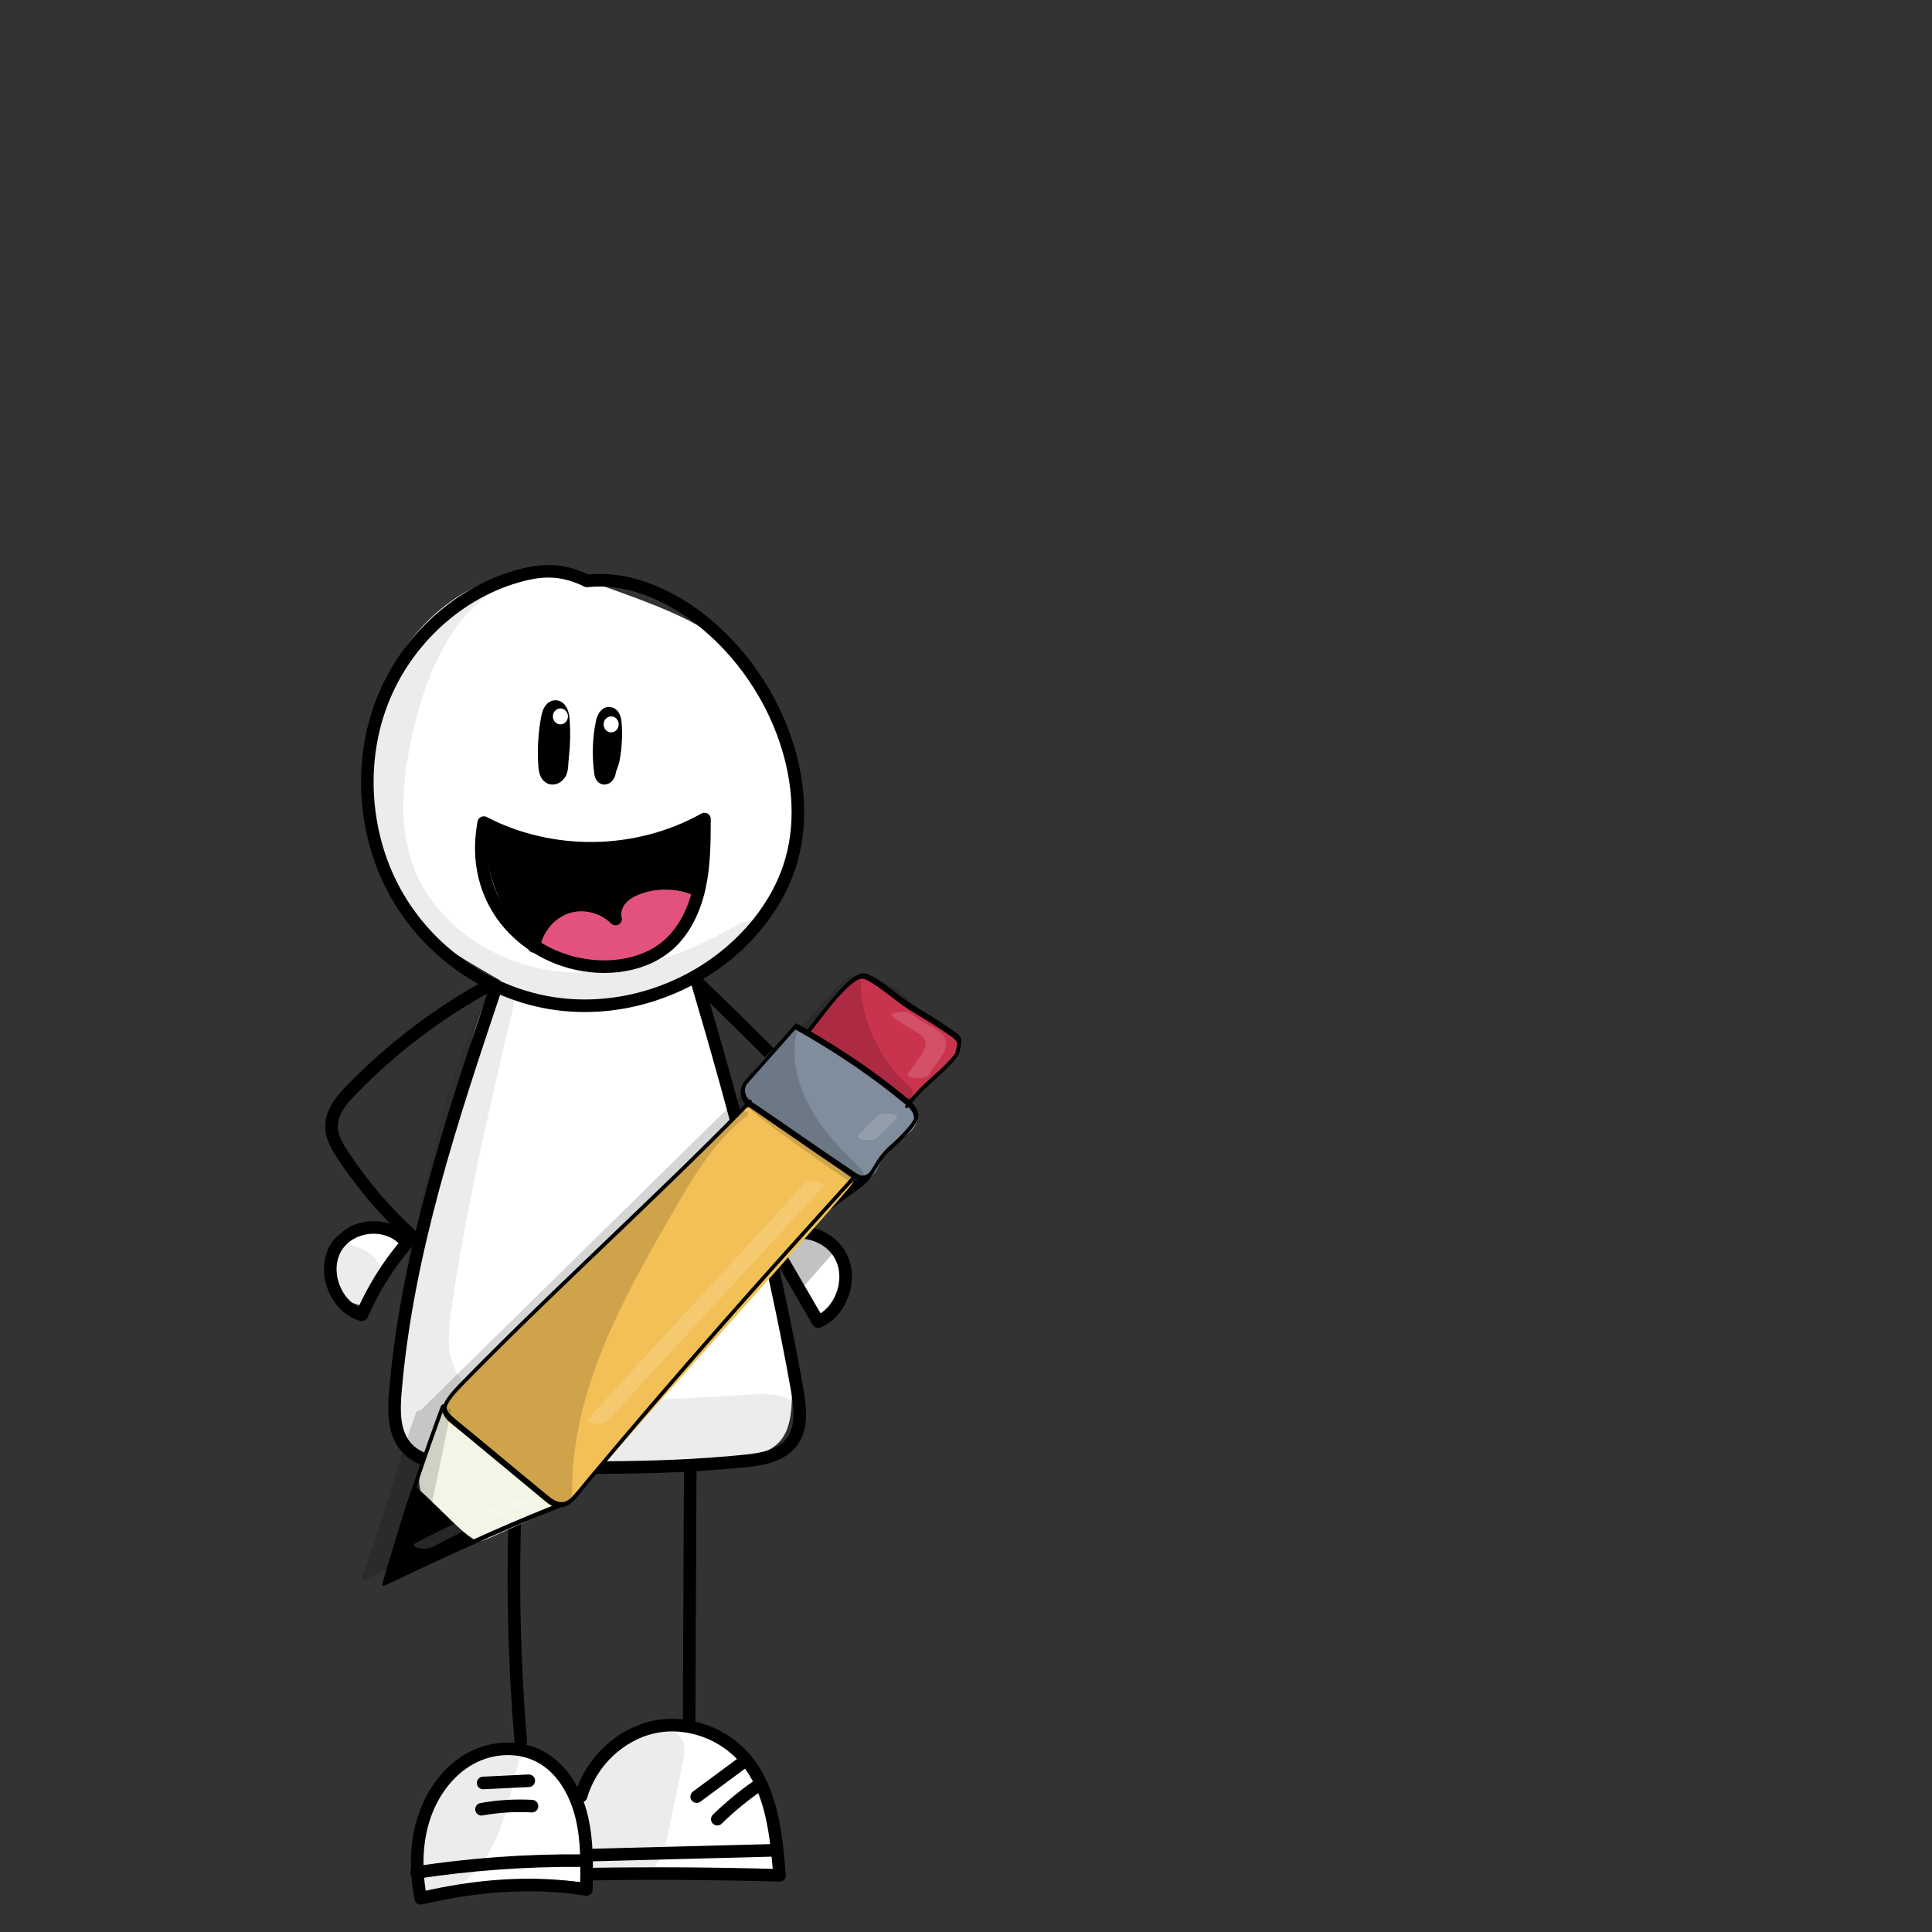 <?xml version="1.0" encoding="utf-8"?>
<!-- Generator: Adobe Adobe Illustrator 24.2.0, SVG Export Plug-In . SVG Version: 6.00 Build 0)  -->
<svg version="1.1" xmlns="http://www.w3.org/2000/svg" xmlns:xlink="http://www.w3.org/1999/xlink" x="0px" y="0px"
	 viewBox="0 0 1080 1080" style="enable-background:new 0 0 1080 1080;" xml:space="preserve">
<rect x="0" y="0" width="1080" height="1080" fill="#333333" stroke="none"/>
<style type="text/css">
	.st0{fill:#EDA9BD;}
	.st1{fill:#FFFFFF;}
	.st2{opacity:0.239;}
	.st3{fill:none;stroke:#000000;stroke-width:7.028;stroke-linecap:round;stroke-linejoin:round;stroke-miterlimit:10;}
	.st4{stroke:#000000;stroke-width:7.028;stroke-linecap:round;stroke-linejoin:round;stroke-miterlimit:10;}
	.st5{fill:#E3527D;}
	.st6{opacity:0.078;}
	.st7{opacity:0.161;}
	.st8{fill:#F4F5E7;}
	.st9{fill:#F3C057;}
	.st10{fill:#7F8D9C;}
	.st11{fill:#CA334D;}
	.st12{fill:#CA344E;}
	.st13{opacity:0.149;}
</style>
<g id="Ebene_6">
	<ellipse class="st0" cx="399.85" cy="457.4" rx="20.46" ry="21.22"/>
	<ellipse class="st0" cx="399.85" cy="457.4" rx="20.46" ry="21.22"/>
	<ellipse class="st0" cx="262.83" cy="457.88" rx="20.46" ry="21.22"/>
</g>
<g id="Ebene_15">
	<path class="st1" d="M327.02,323.87c-10.22-3.8-21.26-5.02-32.08-4.05c-32.22,2.87-61.29,25.56-76.06,55.41
		c-14.77,29.85-16.02,65.8-6.85,97.98c4.92,17.25,12.92,33.92,25.43,46.39c8.96,8.93,19.88,15.4,30.67,21.78
		c10.76,6.35,21.68,12.78,33.7,15.87c14.86,3.83,30.5,2.33,45.58-0.44c20.49-3.76,41.02-10.05,57.94-22.61
		c24.24-17.99,39.08-48.32,40.47-79.21s-10.2-61.86-30.06-84.92C395.91,347,366.44,338.54,327.02,323.87z"/>
	<path class="st1" d="M276.48,548.33c-7.56,14.28-11.95,30.09-16.28,45.75c-16.12,58.34-32.31,117.01-38.73,177.34
		c-1.09,10.28-1.76,21.31,3.11,30.33c4.42,8.18,12.84,13.37,21.58,15.74c8.74,2.37,17.91,2.27,26.94,2.15
		c27.58-0.36,55.16-0.72,82.74-1.08c19.73-0.26,39.54-0.52,59.04-3.68c7.76-1.26,16.02-3.29,21.24-9.38
		c4.7-5.48,6.02-13.21,6.41-20.53c0.97-18.25-2.64-36.39-6.46-54.23c-13.93-65.12-30.93-129.53-50.9-192.93"/>
	<path class="st1" d="M201.73,729.69c11.66-11.13,21.78-24,29.95-38.09c-6.72-4.42-14.52-7.03-22.45-7.53
		c-6.97-0.44-14.41,0.94-19.65,5.73c-6.12,5.59-8.07,15.15-5.78,23.27C186.09,721.19,192.12,727.82,201.73,729.69z"/>
	<path class="st1" d="M235.03,1059.6c-1.6-14.29-1.21-29.03,3.11-42.7c4.32-13.67,12.83-26.23,24.85-33.41
		c12.02-7.18,27.65-8.34,39.76-1.34c11.02,6.37,18.03,18.57,21.23,31.23c3.2,12.66,3.07,25.94,2.92,39.04
		C296.64,1048.79,265.68,1051.54,235.03,1059.6z"/>
	<path class="st1" d="M322.44,1008.64c10.5-22.28,30.91-41.54,54.81-41.99c18.36-0.35,36,10.88,45.92,26.92
		c9.92,16.04,12.55,36.23,9.35,54.99c-34.59-0.68-69.18-1.35-103.77-2.03C329.19,1034.39,327.02,1022.16,322.44,1008.64z"/>
</g>
<g id="Ebene_11">
	<path class="st1" d="M434.88,696.35c7.41,14.44,15.94,28.25,25.49,41.26c7.76-4.63,12.79-13.82,12.65-23.11
		c-0.14-9.29-5.45-18.31-13.36-22.68C451.76,687.45,441.59,687.9,434.88,696.35z"/>
</g>
<g id="Ebene_12">
	<path class="st2" d="M449.35,719.01c5.95-6.75,11.9-13.51,17.86-20.26c-6.88-5.13-15.49-7.71-23.94-7.16
		c-2.22,0.14-4.58,0.57-6.18,2.16c-3.29,3.26-1.45,9.16,1.65,12.61C441.83,709.8,446.04,712.37,449.35,719.01z"/>
</g>
<g id="Ebene_2">
	<path class="st3" d="M328.16,324.73c-13.43-6.57-24.11-6.41-36.23-3.32c-34.85,8.88-64.76,36.11-78.25,70.61
		c-13.49,34.5-10.4,75.4,7.67,107.56s50.61,55.03,86.03,61.02c35.42,5.99,73.06-4.83,100.79-28.47
		c15.7-13.39,28.45-31.02,34.22-51.24c6.66-23.34,3.67-48.83-4.82-71.52C418.39,358.15,369.99,320.07,328.16,324.73z"/>
	<path class="st4" d="M314.52,422.92c0.79-6.97,0.91-14.03,0.37-21.03c-0.24-3.1-1.56-7.1-4.56-6.93c-2.56,0.14-3.77,3.3-4.27,5.9
		c-1.73,9-2.27,18.24-1.6,27.39c0.19,2.56,0.79,5.59,3.08,6.57c2.13,0.91,4.65-0.66,5.69-2.79
		C314.27,429.89,314.02,427.37,314.52,422.92z"/>
	<path class="st4" d="M343,423.97c1.18-6.53,1.51-13.22,0.98-19.84c-0.18-2.29-0.98-5.13-3.18-5.41c-2.39-0.3-3.77,2.72-4.26,5.16
		c-1.86,9.19-2.15,18.71-0.87,28.01c0.16,1.16,0.46,2.5,1.49,3c1.7,0.85,3.37-1.41,3.6-3.36S342.27,427.96,343,423.97z"/>
	<path class="st3" d="M274.35,550.28c-28.59,15.41-54.92,35.32-77.82,58.83c-5.65,5.8-11.46,12.76-11.23,21
		c0.15,5.65,3.17,10.75,6.24,15.42c11.1,16.88,24.28,32.3,39.1,45.76c-11.7,12.78-21.32,27.62-28.32,43.69
		c-14.48-3.94-22.35-23.86-14.71-37.2c7.64-13.35,28.27-15.71,38.53-4.4"/>
	<path class="st3" d="M235.16,1061.18c-2.77-14.57-2.84-29.91,1.54-44.06c4.38-14.14,13.48-26.99,26.09-34.02s28.77-7.62,41.08-0.03
		c11.22,6.91,18.2,19.63,21.33,32.77c3.13,13.14,2.86,26.86,2.57,40.39C297.67,1051.39,266.49,1053.83,235.16,1061.18z"/>
	<path class="st3" d="M232.86,1046.72c30.4-4.61,61.13-6.83,91.85-6.63"/>
	<path class="st3" d="M270.06,996.69c8.51-0.41,17.01-0.83,25.52-1.24"/>
	<path class="st3" d="M269.17,1011.38c9.3-1.68,18.79-2.26,28.22-1.74"/>
	<path class="st3" d="M324.86,1004c5.56-19.2,21.84-34.6,40.77-38.59s39.72,3.63,52.04,19.07c13.87,17.37,16.28,41.37,18.12,63.85
		c-35.52-1.02-71.07-1.25-106.6-0.68"/>
	<path class="st3" d="M328.31,1037.06c34.53-0.9,69.06-1.81,103.59-2.71"/>
	<path class="st3" d="M389.46,1004.32c8.81-6.53,17.62-13.07,26.44-19.6"/>
	<path class="st3" d="M400.97,1016.93c6.91-6.74,14.35-12.89,22.22-18.38"/>
	<path class="st3" d="M385.85,821c-0.21,47.55-0.42,95.11-0.64,142.66"/>
	<path class="st3" d="M288.85,823.2c-2.68,50.12-1.92,100.44,2.29,150.46"/>
	<path class="st3" d="M277.01,552.64c-24.61,73.4-49.43,147.72-55.99,225.13c-0.9,10.57-1.11,22.3,5.41,30.47
		c7.44,9.31,20.6,10.37,32.26,10.71c52.58,1.52,105.32,3.03,157.68-2.25c9.81-0.99,20.75-2.88,26.58-11.12
		c5.75-8.12,4.35-19.31,2.59-29.21c-13.73-77.24-33.85-153.26-55.84-227.41c30.47,29.13,60.15,59.14,89.01,89.98
		c3.66,3.91,7.61,8.85,6.43,14.16c-0.87,3.92-4.27,6.58-7.44,8.89c-15.22,11.11-30.43,22.22-45.65,33.32
		c8.44,14.51,16.87,29.02,25.31,43.52c12.9-5.48,19.23-23.37,12.82-36.21c-6.41-12.84-24.15-17.79-35.91-10.02"/>
</g>
<g id="Ebene_9">
	<path d="M467.16,571.99c2.03-1.24,4.05-2.48,6.08-3.73"/>
	<path d="M271.39,464.19c-0.89,23.27,8.5,46.76,25,62.55c4.32-8.53,12.09-15.11,21.02-17.8c8.92-2.69,18.88-1.44,26.94,3.37
		c1.77-9.17,10.32-15.6,19.15-17.49s17.95-0.17,26.81,1.56c3-11.88,4.44-24.18,4.29-36.47C357.3,479.67,311.17,480.42,271.39,464.19
		z"/>
</g>
<g id="Ebene_10">
	<path class="st5" d="M301.38,528.42c1.84-9.64,8.93-18.01,17.9-21.15s19.5-0.92,26.59,5.61c1.64-8.84,10.3-14.79,18.92-15.91
		c8.61-1.12,17.22,1.52,25.53,4.13c-6.23,17.14-20.43,30.94-37.33,36.27C336.11,542.7,316.9,539.43,301.38,528.42z"/>
</g>
<g id="Ebene_7">
	<path class="st3" d="M270.43,459.83c38.23,19.84,85.76,19.07,123.38-1.98c-0.04,12.71-0.08,25.55-2.77,37.95
		s-8.29,24.51-17.71,32.64c-8.83,7.62-20.42,11.19-31.89,11.83c-19.58,1.08-39.57-6.29-53.69-20.4
		C273.62,505.76,265.72,485.04,270.43,459.83z"/>
	<path class="st3" d="M298.43,529.02c1.75-9.99,9.11-18.7,18.42-21.81c9.31-3.12,20.19-0.5,27.24,6.54
		c-1.01-3.86,0.43-8.1,2.99-11.09c2.56-2.99,6.11-4.89,9.74-6.23c10.48-3.87,22.37-3.49,32.6,1.06"/>
</g>
<g id="Ebene_8">
	<path class="st6" d="M272.53,554.21c-31.04,65.6-42.05,139.14-52.68,211.39c-2.2,14.99-3.85,32.15,5.78,43.56
		c9.61,11.4,26.2,12.01,40.79,11.75c34.8-0.61,69.6-1.22,104.39-1.83c17.71-0.31,35.46-0.62,53.08-2.52
		c6.14-0.66,12.44-1.57,17.84-4.69c5.4-3.12,9.77-8.93,9.58-15.34c-0.21-7.21-6.12-13.15-12.7-15.49
		c-6.58-2.34-13.73-1.86-20.67-1.39c-39.36,2.66-78.79,4.01-118.23,4.05c-16.01,0.01-34.61-1.55-43.63-15.27
		c-6.82-10.39-5.54-24.16-3.74-36.59c8.53-59.13,22.34-117.28,36.13-175.33C284.89,554.83,281.31,553.17,272.53,554.21z"/>
	<path class="st6" d="M191.18,693.27c-8.55,10.58-8.26,27.71,0.63,37.97c1.94,2.24,4.88,4.29,7.57,3.16
		c1.48-0.62,2.46-2.06,3.35-3.43c1.93-2.94,3.86-5.88,5.79-8.82c2.05-3.12,4.17-6.46,4.34-10.24c0.21-4.86-2.99-9.32-6.98-11.86
		C201.88,697.51,197.17,696.53,191.18,693.27z"/>
	<path class="st6" d="M290.56,982.67c-9.49-7.03-23.08-6.18-33,0.17c-9.93,6.34-16.48,17.3-19.98,28.84
		c-3.5,11.54-4.25,23.75-4.81,35.84c-0.19,4.13-0.07,8.96,3.13,11.42c2.67,2.07,6.43,1.55,9.61,0.53
		c14.32-4.59,25.22-17.19,31.62-31.25S286.05,998.59,290.56,982.67z"/>
	<path class="st6" d="M323.49,1004.99c5.48-17.61,19.6-32.05,36.65-37.49c3.88-1.24,7.99-2.03,11.99-1.3
		c3.99,0.73,7.86,3.22,9.49,7.07c1.63,3.86,0.83,8.31-0.01,12.43c-2.71,13.3-5.49,26.58-8.35,39.84c-1.42,6.59-3.1,13.61-7.92,18.15
		c-4.72,4.43-11.44,5.53-17.75,6.44c-4.41,0.63-9.26,1.17-12.99-1.35c-4.93-3.33-5.72-10.4-5.74-16.5
		C328.85,1026.16,328.82,1019.27,323.49,1004.99z"/>
	<path class="st6" d="M285.05,325.85c-30.64,12.84-45.96,48.38-53.82,81.68c-5.7,24.15-9,50.01-1.28,73.55
		c11.33,34.55,45.47,57.49,80.42,61.74c34.94,4.25,70.17-7.6,100.91-25.35c3.06-1.77,6.92-3.59,9.85-1.58
		c4.78,3.28,0.62,10.95-3.85,14.69c-36.38,30.45-88.19,40.72-132.11,24.12c-43.92-16.6-77.7-60.38-81.51-108.71
		C199.84,397.65,227.48,347.73,285.05,325.85z"/>
</g>
<g id="Ebene_13">
	<ellipse class="st1" cx="313.27" cy="400.47" rx="4.21" ry="4.47"/>
	<ellipse class="st1" cx="341.64" cy="404.94" rx="4.21" ry="4.47"/>
	<g>
		<g id="Ebene_8_1_">
			<g class="st7">
				<path d="M233.68,789.79c-10.89,30.4-18.43,59.19-30.14,91.87c40.56-17.02,83.68-37.76,116.87-65.82
					c22.05-18.64,39.79-41.36,58.11-63.39c38.83-46.69,80.91-90.91,125.86-132.28c-5.87-0.67-8.14-8.45-5.44-13.48
					c2.69-5.04,8.25-7.93,13.33-10.84c5.07-2.91,10.34-6.65,11.65-12.17c-8.28-12.76-16.52-27.48-31.07-33.13
					c-15.98-6.21-15.21-8.53-33.51,12.13c-1.89,2.13-12.08,12.96-14.62,17.17c-31.35,51.83-20.76,38.55-29.11,31.07"/>
				<g>
					<path d="M232.59,789.69c-8.33,23.3-15.16,47.04-22.84,70.53c-2.34,7.14-4.76,14.26-7.29,21.34c-0.31,0.87-0.03,1.94,1.12,1.46
						c23.6-9.91,46.93-20.56,69.11-33.15c22.18-12.59,43.14-27.15,61.17-44.85c18.7-18.35,34.6-39.06,51.4-58.98
						c17.41-20.64,35.45-40.78,54.1-60.4c18.7-19.67,38.01-38.82,57.9-57.39c2.48-2.32,4.97-4.62,7.46-6.92
						c0.53-0.49,1.64-2.46,0.26-2.66c-4.67-0.67-6.63-5.91-5.7-9.89c1.21-5.19,7.29-8.31,11.66-10.8c4.67-2.67,9.51-5.6,12.35-10.19
						c0.68-1.11,1.22-2.29,1.6-3.53c0.44-1.48-0.03-2.03-0.84-3.29c-1.46-2.27-2.9-4.55-4.37-6.81
						c-5.73-8.78-12.25-17.88-21.86-23.13c-3.65-1.99-7.75-3.46-11.67-4.91c-2.35-0.87-4.83-1.67-7.39-1.37
						c-2.65,0.31-4.96,1.83-6.95,3.45c-3.67,2.99-6.82,6.61-9.95,10.1c-5.51,6.13-11.39,12.09-16.34,18.64
						c-3.3,4.37-5.85,9.31-8.64,13.98c-2.48,4.15-4.95,8.32-7.42,12.48c-1.6,2.68-3.19,5.37-4.83,8.03
						c-0.56,0.91-1.13,1.82-1.72,2.72c-0.21,0.32-0.43,0.64-0.64,0.95c-0.1,0.15-0.2,0.29-0.31,0.44c0.27-0.38-0.07,0.09-0.13,0.17
						c-0.17,0.21-0.34,0.42-0.5,0.62c-0.06,0.08-0.13,0.15-0.2,0.22c-0.28,0.31,0.26-0.25-0.02,0.02c-0.3,0.29-0.08,0.05-0.07,0.08
						c0.01,0.1,0.11,0-0.06,0.02c0.27-0.04,0.14-0.07,0.17,0c-0.11-0.22-0.31-0.43-0.44-0.65c-0.09-0.15-0.16-0.32-0.37-0.8
						c-0.2-0.44-0.39-0.87-0.6-1.3c-0.49-1.01-1.05-1.99-1.76-2.88c-0.39-0.49-0.82-0.94-1.29-1.37c-1.15-1.04-3.08,1.64-2.14,2.49
						c0.77,0.69,1.43,1.48,1.99,2.33c0.5,0.76,0.87,1.51,1.13,2.07c0.41,0.91,0.81,2.54,1.86,2.99c1.6,0.69,3.15-1.54,3.89-2.56
						c2.39-3.25,4.37-6.79,6.42-10.23c4.27-7.16,8.51-14.34,12.81-21.48c2-3.32,3.94-6.49,6.43-9.49c2.37-2.84,4.85-5.6,7.34-8.34
						c4.89-5.38,9.49-11.14,14.95-16c1.64-1.46,3.48-2.98,5.7-3.53c1.86-0.46,3.78-0.1,5.57,0.46c2.74,0.84,5.37,2.04,8.02,3.09
						c4.14,1.64,7.92,3.65,11.34,6.44c7.18,5.85,12.3,13.7,17.18,21.31c1.22,1.9,2.43,3.81,3.66,5.71
						c-0.05-0.32-0.09-0.64-0.14-0.95c-1.28,4.92-6.19,8.05-10.46,10.51c-4.31,2.49-8.87,4.88-12.1,8.68
						c-2.72,3.19-4.12,7.09-3.34,11.2c0.68,3.57,3.07,6.76,6.99,7.32c0.09-0.89,0.17-1.77,0.26-2.66
						c-19.92,18.34-39.28,37.23-58.05,56.65c-18.75,19.39-36.9,39.32-54.42,59.73c-17.05,19.86-32.95,40.69-51,59.75
						c-17.54,18.53-37.75,34.05-59.89,47.29c-21.86,13.08-45.01,24.07-68.51,34.17c-2.88,1.24-5.76,2.46-8.65,3.67
						c0.37,0.49,0.75,0.97,1.12,1.46c8.47-23.69,15.47-47.82,23.27-71.72c2.2-6.75,4.48-13.47,6.87-20.15
						C235.52,787.81,233.16,788.07,232.59,789.69L232.59,789.69z"/>
				</g>
			</g>
		</g>
		<g id="Ebene_3">
			<g>
				<g>
					<path d="M229.6,836.43c-3.71,15.82-8.54,31.38-14.45,46.58c-0.32,0.84-0.02,1.99,1.12,1.46c14.79-6.97,29.58-13.94,44.37-20.91
						c0.69-0.32,1.77-1.9,1.05-2.61c-9.61-9.3-19.21-18.61-28.82-27.91c-1.11-1.08-3.06,1.6-2.14,2.49
						c9.61,9.3,19.21,18.61,28.82,27.91c0.35-0.87,0.7-1.74,1.05-2.61c-14.79,6.97-29.58,13.94-44.37,20.91
						c0.37,0.49,0.75,0.97,1.12,1.46c6-15.45,10.91-31.28,14.68-47.37c0.15-0.63-0.16-1.32-0.92-1.19
						C230.31,834.79,229.76,835.76,229.6,836.43L229.6,836.43z"/>
				</g>
			</g>
		</g>
		<g id="Ebene_4">
			<g>
				<path class="st8" d="M247.61,789.79c-1.02,7.99-5.41,15.15-8.61,22.59c-3.2,7.44-5.19,16.15-1.43,23.35
					c2.79,5.34,8.22,8.86,12.42,13.27c4.27,4.48,8.09,10.43,14.38,11.24c3.79,0.49,7.5-1.1,10.96-2.65
					c11.31-5.07,22.62-10.14,33.94-15.22c-21.72-15.17-41.92-32.3-60.26-51.11"/>
				<g>
					<path class="st8" d="M246.4,790.08c-1.2,8.96-6.53,16.61-9.62,25c-2.88,7.82-4.06,16.92,1.1,24.14
						c2.39,3.35,5.69,5.96,8.71,8.76c2.82,2.61,5.15,5.62,7.82,8.35c2.47,2.52,5.37,4.79,9.03,5.37c4.85,0.77,9.52-1.69,13.76-3.59
						c10.69-4.79,21.38-9.59,32.07-14.38c0.84-0.38,1.8-2.11,0.84-2.79c-16.88-11.8-32.87-24.78-47.76-38.83
						c-4.19-3.95-8.29-7.99-12.3-12.1c-1.07-1.1-3.04,1.57-2.14,2.49c14.35,14.7,29.83,28.4,46.28,40.93
						c4.66,3.55,9.39,7,14.19,10.36c0.28-0.93,0.56-1.86,0.84-2.79c-9.11,4.08-18.21,8.16-27.32,12.25
						c-2.27,1.02-4.54,2.04-6.82,3.05c-2.15,0.96-4.34,1.9-6.69,2.32c-4.02,0.71-7.55-0.87-10.45-3.44
						c-2.72-2.42-4.86-5.37-7.41-7.95c-2.78-2.82-5.97-5.25-8.64-8.18c-2.76-3.04-4.63-6.57-5.05-10.62
						c-0.42-4.09,0.4-8.21,1.72-12.09c3.1-9.08,8.94-17.22,10.23-26.85C249.11,787.35,246.59,788.66,246.4,790.08L246.4,790.08z"/>
				</g>
			</g>
		</g>
		<g id="Ebene_5">
			<g>
				<path class="st9" d="M414.49,622.1c-52.57,51.18-104.73,99.47-155.32,152.43c-3.05,3.2-10.07,10.72-9.81,15.04
					c0.28,4.6,9.13,7.57,12.54,10.83c14.66,14.02,24.7,20.64,41.46,35.04c1.35,1.16,7.97,11.53,16.76,1.43
					c46.94-53.9,156.19-174.38,155.95-176.7c-0.19-1.86-1.32-3.69-2.94-4.73c-14.95-9.56-27.68-23.62-43.71-32.5
					c-5.04-2.79-12.89-4.56-15.57,0.39"/>
				<g>
					<path class="st9" d="M414.15,620.95c-11.33,11.03-22.72,22.01-34.13,32.97c-11.26,10.82-22.54,21.63-33.79,32.46
						c-11.22,10.81-22.42,21.66-33.54,32.57c-11.21,11.01-22.34,22.08-33.35,33.27c-5.55,5.64-11.06,11.3-16.54,17
						c-3.98,4.14-8.11,8.21-11.39,12.9c-1.39,1.99-2.78,4.25-3.19,6.66c-0.37,2.16,0.43,4.03,2.01,5.57
						c1.81,1.75,4.05,3.03,6.22,4.33c1.06,0.64,2.12,1.27,3.12,1.98c1.16,0.83,2.13,1.85,3.16,2.81
						c9.23,8.66,19.22,16.47,29.06,24.47c2.8,2.28,5.59,4.59,8.34,6.92c1.41,1.2,2.6,2.38,3.85,3.7c2.65,2.82,6.33,5.15,10.43,3.78
						c4.57-1.53,7.49-5.96,10.48-9.38c2.6-2.98,5.21-5.95,7.82-8.91c5.93-6.73,11.88-13.45,17.83-20.16
						c6.53-7.36,13.08-14.71,19.62-22.06c6.86-7.7,13.73-15.39,20.59-23.09c6.79-7.61,13.58-15.21,20.38-22.82
						c6.45-7.23,12.9-14.45,19.34-21.69c5.72-6.42,11.43-12.85,17.13-19.28c4.71-5.31,9.41-10.64,14.08-15.98
						c3.32-3.8,6.64-7.6,9.89-11.45c1.72-2.04,3.58-4.06,5.04-6.29c1.39-2.12,0.08-4.81-1.65-6.42c-1.17-1.08-2.67-1.87-3.99-2.78
						c-1.4-0.97-2.78-1.96-4.14-2.98c-2.76-2.06-5.44-4.21-8.09-6.39c-5.38-4.41-10.66-8.92-16.24-13.09
						c-2.78-2.08-5.63-4.07-8.6-5.9c-2.53-1.57-5.11-3.1-8-4.01c-4.71-1.49-10.32-1.5-13,3.18c-0.29,0.5-0.65,1.54,0.03,1.92
						c0.67,0.37,1.48-0.45,1.76-0.93c1.08-1.9,3.48-2.22,5.55-2.07c2.59,0.18,5.09,1.02,7.38,2.16c5.94,2.96,11.36,7.06,16.52,11.1
						c5.37,4.21,10.52,8.66,15.84,12.92c2.57,2.06,5.18,4.07,7.87,5.98c2.51,1.78,6.05,3.25,6.82,6.42c0.12,0.51,0,0.64,0.13,0.17
						c0.07-0.26,0.16-0.49,0.08-0.29c0.14-0.36,0.25-0.42,0.05-0.14c-0.08,0.12-0.17,0.24-0.24,0.36c-0.14,0.22,0.33-0.43,0.1-0.14
						c-0.06,0.08-0.12,0.17-0.19,0.25c-0.71,0.93-1.44,1.83-2.19,2.74c-2.68,3.24-5.43,6.42-8.19,9.59
						c-4.11,4.73-8.25,9.44-12.4,14.14c-5.23,5.92-10.47,11.83-15.71,17.73c-6.06,6.81-12.12,13.62-18.19,20.42
						c-6.52,7.31-13.04,14.61-19.56,21.92c-6.73,7.54-13.46,15.07-20.19,22.61c-6.57,7.36-13.13,14.73-19.69,22.1
						c-6.13,6.89-12.25,13.79-18.36,20.69c-5.41,6.11-10.8,12.23-16.18,18.37c-1.18,1.35-2.35,2.69-3.53,4.04
						c-1.64,1.88-3.37,3.96-5.94,4.64c-3.72,0.98-6.85-1.7-9.07-4.22c-1.45-1.64-3.2-2.99-4.88-4.41c-2.61-2.2-5.25-4.37-7.91-6.53
						c-4.75-3.86-9.55-7.65-14.27-11.54c-4.94-4.08-9.75-8.29-14.38-12.68c-1.8-1.7-3.68-3.04-5.83-4.33
						c-2.09-1.25-4.38-2.47-6.07-4.22c-1.42-1.47-1.82-2.9-1.06-4.77c0.89-2.2,2.42-4.18,3.93-6.03c3.82-4.7,8.24-8.98,12.46-13.35
						c10.69-11.07,21.52-22.01,32.44-32.87c10.8-10.74,21.7-21.39,32.65-32c10.99-10.65,22.02-21.25,33.06-31.85
						c11.04-10.6,22.09-21.2,33.11-31.84c5.39-5.2,10.77-10.42,16.14-15.64c0.53-0.52,1.13-1.36,0.86-2.13
						C415.45,620.43,414.63,620.49,414.15,620.95L414.15,620.95z"/>
				</g>
			</g>
		</g>
		<g id="Ebene_6_1_">
			<g>
				<path class="st10" d="M442.87,577.75c-8.81,7.73-16.85,16.25-23.99,25.43c-1.78,2.29-3.59,4.9-3.28,7.74
					c0.35,3.2,3.25,5.52,5.93,7.48c16.25,11.88,33.36,22.51,49.6,34.39c3.35,2.45,6.39,6.28,10.53,5.54c3.4-0.6,6.97-2.71,8.13-5.82
					c3.32-8.89,12.06-16.02,17.73-20.12c2.64-1.91,4.38-5.12,4.42-8.29c0.04-4.09-3.55-7.26-6.88-9.82
					c-19.1-14.67-39.44-27.86-60.77-39.4"/>
				<g>
					<path class="st10" d="M442.53,576.6c-6.94,6.1-13.43,12.67-19.37,19.67c-1.51,1.77-2.98,3.58-4.42,5.4
						c-1.34,1.71-2.66,3.44-3.55,5.41c-0.81,1.81-1.15,3.86-0.61,5.78c0.51,1.81,1.73,3.33,3.13,4.6c3.31,3.02,7.26,5.5,10.95,8.08
						c4,2.8,8.04,5.55,12.08,8.29c8.09,5.48,16.22,10.9,24.19,16.55c1.92,1.36,3.86,2.7,5.72,4.13c1.51,1.15,2.88,2.48,4.44,3.57
						c1.36,0.96,2.97,1.77,4.69,1.84c1.84,0.07,3.74-0.58,5.35-1.37c1.66-0.81,3.19-1.98,4.3-3.42c1.16-1.5,1.64-3.27,2.49-4.92
						c1.74-3.41,4.22-6.44,6.95-9.18c2.38-2.38,5-4.54,7.72-6.56c1.5-1.12,2.9-2.2,4.01-3.7c1.19-1.62,2.05-3.48,2.39-5.43
						c0.69-3.9-1.08-7.17-3.93-9.85c-3.16-2.97-6.86-5.49-10.37-8.07c-15.12-11.14-30.97-21.37-47.44-30.6
						c-2.03-1.14-4.06-2.26-6.11-3.37c-1.23-0.67-2.96,2.19-1.73,2.86c15.62,8.46,30.72,17.79,45.18,27.95
						c3.67,2.58,7.31,5.21,10.9,7.9c3.12,2.33,6.62,4.58,9.08,7.58c1.12,1.36,2.03,2.94,2.1,4.7c0.07,1.72-0.53,3.49-1.56,4.9
						c-0.94,1.28-2.27,2.13-3.53,3.08c-1.22,0.92-2.42,1.87-3.59,2.85c-5.51,4.65-10.56,10.18-13.19,16.83
						c-1.13,2.87-4.92,5.09-8.15,4.79c-3.37-0.31-5.93-3.45-8.41-5.33c-7.28-5.5-14.95-10.56-22.53-15.68
						c-7.67-5.18-15.37-10.34-22.9-15.71c-1.77-1.26-3.54-2.51-5.27-3.82c-1.48-1.12-2.93-2.36-3.9-3.93
						c-2.3-3.75,0.96-7.27,3.26-10.15c5.38-6.73,11.24-13.12,17.56-19.05c1.55-1.46,3.14-2.9,4.74-4.31
						c0.55-0.48,1.12-1.39,0.86-2.13C443.82,576.06,443.02,576.18,442.53,576.6L442.53,576.6z"/>
				</g>
			</g>
		</g>
		<g id="Ebene_7_1_">
			<g>
				<path class="st11" d="M454.07,576.89c4.31-11.48,13.68-19.18,21.74-28.08c1.22-1.34,5.04-1.38,6.88-1.65
					c2.03-0.29,3.93,0.93,5.59,2.1c13.73,9.64,27.45,19.28,41.18,28.93c2.63,1.85,5.56,4.3,5.19,7.41
					c-0.22,1.87-1.63,3.38-2.96,4.76c-6.11,6.31-12.22,12.62-18.32,18.93c-1.41,1.46-2.99,3-5.05,3.25
					c-2.27,0.28-4.36-1.11-6.19-2.42c-16.05-11.5-32.1-23-48.16-34.5"/>
				<g>
					<path class="st12" d="M455.17,576.99c2.1-5.51,5.54-10.33,9.47-14.78c1.97-2.23,4.04-4.38,6.12-6.52
						c0.92-0.95,1.84-1.9,2.75-2.85c0.5-0.52,0.99-1.04,1.48-1.57c0.25-0.26,0.49-0.53,0.74-0.79c0.16-0.18,0.32-0.35,0.49-0.53
						c0.29-0.29,0.33-0.35,0.13-0.16c0.86-0.58,2.13-0.68,3.14-0.81c1.19-0.15,2.56-0.43,3.75-0.3c1.57,0.16,2.95,1.17,4.19,2.03
						c1.6,1.11,3.19,2.24,4.78,3.36c6.01,4.22,12.01,8.44,18.02,12.66c6.13,4.3,12.28,8.58,18.38,12.91c1.98,1.4,4.79,3.4,4.84,6
						c0.02,1.35-1,2.41-1.88,3.35c-1.28,1.37-2.61,2.7-3.92,4.05c-5.05,5.21-10.04,10.48-15.14,15.64c-0.91,0.92-1.92,1.9-3.22,2.25
						c-1.67,0.46-3.33-0.31-4.71-1.16c-3.1-1.91-5.98-4.23-8.94-6.34c-13.6-9.74-27.2-19.49-40.8-29.23
						c-1.09-0.78-2.89,2.03-1.73,2.86c13.05,9.35,26.1,18.7,39.15,28.05c3.21,2.3,6.38,4.65,9.63,6.89
						c2.71,1.87,5.78,2.91,8.81,1.02c1.39-0.87,2.51-2.03,3.63-3.19c1.35-1.39,2.69-2.78,4.04-4.17c2.74-2.84,5.49-5.67,8.23-8.5
						c1.4-1.44,2.79-2.89,4.19-4.33c1.24-1.28,2.56-2.53,3.58-3.98c1.82-2.59,2.12-5.65,0.2-8.27c-1.92-2.62-5.07-4.4-7.72-6.26
						c-3.25-2.28-6.5-4.56-9.74-6.84c-6.5-4.56-12.99-9.13-19.49-13.69c-3.22-2.27-6.38-4.73-9.74-6.8
						c-1.35-0.83-2.86-1.46-4.49-1.33c-1.25,0.1-2.52,0.23-3.75,0.41c-1.18,0.17-2.4,0.43-3.42,1.06c-1.27,0.78-2.22,2.16-3.22,3.22
						c-2.18,2.3-4.42,4.56-6.59,6.87c-4.38,4.64-8.56,9.57-11.45,15.22c-0.73,1.43-1.39,2.88-1.96,4.37
						c-0.21,0.54-0.29,1.48,0.5,1.61C454.24,578.52,454.95,577.55,455.17,576.99L455.17,576.99z"/>
				</g>
			</g>
		</g>
		<g id="Ebene_2_1_">
			<g>
				<g>
					<path d="M443.71,573.35c-6.32,7.15-12.66,14.3-18.99,21.44c-1.63,1.84-3.25,3.67-4.88,5.51c-1.47,1.66-3.2,3.28-4.34,5.18
						c-1.89,3.12-2.07,7.07-0.14,10.21c1.09,1.78,2.84,2.86,4.57,4.02c2.22,1.5,4.44,3.01,6.66,4.53c4.41,3.02,8.8,6.05,13.2,9.09
						c8.72,6.03,17.43,12.08,26.22,18.02c2.19,1.48,4.38,2.95,6.58,4.41c1.04,0.69,2.08,1.38,3.12,2.07
						c1.02,0.67,2.03,1.48,3.19,1.93c3.94,1.5,7.68-1.17,9.67-4.27c1.82-2.84,3.39-5.84,5.49-8.51c1.91-2.42,4.24-4.41,6.55-6.47
						c2-1.79,3.88-3.73,5.7-5.69c2.07-2.23,4.15-4.56,5.75-7.13c0.57-0.93,1.11-1.94,1.28-3.01c0.32-1.95-0.34-3.98-1.35-5.66
						c-1.09-1.83-2.68-3.29-4.33-4.66c-1.92-1.6-3.85-3.17-5.8-4.73c-15.61-12.44-32.32-23.58-49.68-33.67
						c-2.17-1.26-4.35-2.51-6.55-3.74c-1.21-0.68-2.95,2.17-1.73,2.86c16.66,9.35,32.78,19.62,47.98,31.03
						c3.84,2.88,7.61,5.83,11.32,8.85c3.05,2.48,7.36,5.4,7.69,9.6c0.02,0.29,0.03,0.58,0,0.87c-0.03,0.21,0.08-0.17-0.08,0.23
						c-0.13,0.33-0.03,0.1-0.14,0.32c-0.14,0.27-0.3,0.54-0.47,0.8c-0.66,1.06-1.45,2.04-2.25,3c-1.87,2.26-3.9,4.42-6,6.49
						c-1.83,1.82-3.85,3.44-5.71,5.23c-2.1,2.02-3.93,4.2-5.53,6.61c-0.91,1.37-1.76,2.77-2.62,4.17c-0.94,1.55-1.75,3.28-3.43,4.22
						c-1.57,0.88-3.39,0.85-4.95-0.04c-2.19-1.25-4.25-2.79-6.34-4.18c-16.78-11.2-33.2-22.87-49.88-34.19
						c-1.78-1.21-3.94-2.31-5.32-3.96c-1.05-1.26-1.68-2.81-1.72-4.43c-0.04-1.53,0.46-2.95,1.47-4.13c1.47-1.72,3.01-3.4,4.52-5.1
						c6.11-6.89,12.22-13.78,18.32-20.68c1.4-1.59,2.8-3.17,4.2-4.76c0.43-0.49,0.91-1.51,0.43-2.1
						C444.92,572.34,444.08,572.93,443.71,573.35L443.71,573.35z"/>
				</g>
			</g>
			<g>
				<g>
					<path d="M451.93,578.26c7.08-8.76,13.5-18.27,21.75-26.1c1.52-1.44,3.12-2.88,4.94-3.96c1.2-0.71,2.45-1.31,3.82-1.06
						c1.74,0.33,3.41,1.4,4.88,2.29c2.18,1.32,4.26,2.79,6.31,4.28c3.68,2.69,7.18,5.59,10.89,8.23
						c5.12,3.65,10.76,6.68,16.08,10.03c2.88,1.81,5.71,3.68,8.48,5.62c1.53,1.07,3.22,2.1,4.6,3.36c0.81,0.74,1.35,1.59,1.3,2.68
						c-0.05,1.17-0.43,2.34-0.65,3.49c-0.07,0.38-0.13,0.75-0.19,1.13c-0.05,0.34,0.01,0.01-0.01,0.08
						c-0.03,0.12-0.2,0.44-0.05,0.15c-0.11,0.21-0.24,0.42-0.37,0.62c-1.06,1.67-2.77,3.44-4.28,5c-3.23,3.35-6.72,6.43-10.21,9.54
						c-3.46,3.09-6.6,6.3-9.55,9.84c-1.02,1.23-2.05,2.46-3.08,3.68c-0.42,0.5-0.92,1.5-0.43,2.1c0.49,0.61,1.35,0.04,1.7-0.39
						c3.12-3.7,6.09-7.51,9.68-10.81c3.79-3.49,7.71-6.82,11.36-10.44c1.83-1.81,3.65-3.66,5.24-5.67c0.64-0.81,1.27-1.64,1.74-2.54
						c0.55-1.03,0.68-2.05,0.9-3.17c0.46-2.33,1.31-4.89-0.29-7.01c-1.04-1.38-2.7-2.35-4.11-3.35c-1.58-1.13-3.17-2.23-4.78-3.31
						c-5.75-3.86-11.74-7.36-17.62-11.04c-4.05-2.54-7.72-5.44-11.51-8.32c-3.96-3-8.06-6.33-12.68-8.35
						c-1.47-0.64-2.9-1.02-4.5-0.59c-1.92,0.52-3.63,1.68-5.17,2.86c-4.46,3.43-8.17,7.8-11.73,12.06
						c-3.94,4.72-7.65,9.59-11.44,14.42c-0.77,0.98-1.55,1.96-2.34,2.94c-0.41,0.51-0.92,1.49-0.43,2.1
						C450.7,579.25,451.57,578.69,451.93,578.26L451.93,578.26z"/>
				</g>
			</g>
			<g>
				<g>
					<path d="M418.32,615.32c-13.8,14.16-27.87,28.07-42.06,41.87c-14.12,13.72-28.36,27.32-42.59,40.94
						c-14.25,13.64-28.49,27.29-42.57,41.08c-7.02,6.87-14,13.78-20.93,20.74c-3.54,3.55-7.05,7.11-10.56,10.69
						c-2.33,2.37-4.69,4.72-6.83,7.26c-2.03,2.41-4.16,5.09-5.11,8.09c-1.08,3.39,0.63,6.13,3.2,8.44c3.58,3.22,7.43,6.2,11.14,9.28
						c3.96,3.28,7.92,6.57,11.88,9.85c7.86,6.51,15.73,13.03,23.59,19.55c1.95,1.62,3.9,3.23,5.85,4.85
						c1.62,1.35,3.26,2.74,5.18,3.69c3.7,1.83,7.48,1.15,10.6-1.38c3.33-2.7,5.87-6.41,8.58-9.65c3.08-3.69,6.17-7.38,9.26-11.06
						c6.12-7.28,12.27-14.55,18.44-21.8c12.08-14.18,24.26-28.3,36.52-42.34c12.27-14.05,24.63-28.04,37.06-41.97
						c12.83-14.38,25.73-28.71,38.68-43c3.3-3.64,6.59-7.27,9.89-10.91c0.44-0.48,0.91-1.51,0.43-2.1c-0.49-0.62-1.33-0.02-1.7,0.39
						c-12.95,14.26-25.87,28.55-38.72,42.89c-12.3,13.73-24.54,27.5-36.71,41.34c-12.03,13.69-23.99,27.45-35.86,41.28
						c-12.15,14.16-24.21,28.39-36.17,42.69c-2.88,3.44-5.63,7.03-8.69,10.33c-1.16,1.25-2.53,2.5-4.21,3.05
						c-1.99,0.65-4.04,0.21-5.84-0.72c-1.92-0.99-3.56-2.4-5.19-3.75c-1.89-1.57-3.78-3.13-5.68-4.7
						c-3.84-3.18-7.68-6.37-11.53-9.55c-7.74-6.42-15.49-12.83-23.24-19.25c-3.76-3.11-7.6-6.15-11.27-9.35
						c-1.4-1.22-3.03-2.79-3.39-4.65c-0.17-0.9,0.23-1.85,0.63-2.65c1.36-2.74,3.53-5.14,5.61-7.4c2.59-2.81,5.32-5.51,8-8.24
						c6.8-6.91,13.66-13.77,20.57-20.58c13.78-13.61,27.74-27.06,41.73-40.47c14-13.42,28.04-26.8,41.99-40.27
						c13.88-13.41,27.67-26.9,41.24-40.59c3.36-3.39,6.7-6.79,10.04-10.21c0.45-0.46,0.9-1.53,0.43-2.1
						C419.52,614.3,418.71,614.92,418.32,615.32L418.32,615.32z"/>
				</g>
			</g>
			<g>
				<g>
					<path d="M246.31,786.39c-4.59,12.38-8.97,24.83-13.2,37.32c-4.5,13.28-8.83,26.62-12.95,40.02c-2.2,7.15-4.33,14.32-6.38,21.52
						c-0.24,0.85,0.4,1.46,1.23,1.07c25.56-12.06,51.15-24.08,77.24-35.07c7.04-2.97,14.11-5.85,21.23-8.64
						c1.24-0.48,1.85-3.46-0.05-2.72c-25.9,10.14-51.21,21.6-76.35,33.32c-7.38,3.44-14.75,6.91-22.12,10.39
						c0.41,0.36,0.82,0.71,1.23,1.07c3.68-12.92,7.64-25.76,11.76-38.55c4.23-13.14,8.64-26.22,13.23-39.25
						c2.39-6.78,4.82-13.54,7.32-20.28c0.2-0.54,0.29-1.48-0.5-1.61C247.23,784.86,246.51,785.83,246.31,786.39L246.31,786.39z"/>
				</g>
			</g>
			<g>
				<path d="M231.31,832.43c9.08,7.3,24.26,24.5,32.91,29.7c-15.37,6.17-31.21,14.78-47.82,21.44
					c6.92-27.54,12.74-45.11,14.45-49.74"/>
				<g>
					<path d="M230.44,833.86c4.5,3.63,8.56,7.76,12.67,11.79c4.48,4.39,8.93,8.83,13.69,12.94c2.06,1.78,4.2,3.53,6.55,4.96
						c0.28-0.93,0.56-1.86,0.84-2.79c-16.24,6.53-31.58,14.91-47.82,21.44c0.41,0.36,0.82,0.71,1.23,1.07
						c3.76-14.93,7.79-29.83,12.65-44.48c0.54-1.63,1.09-3.26,1.69-4.88c0.2-0.54,0.29-1.48-0.5-1.61
						c-0.76-0.12-1.48,0.84-1.69,1.41c-4.03,10.89-7.11,22.16-10.16,33.32c-1.53,5.59-2.99,11.19-4.4,16.81
						c-0.22,0.89,0.39,1.41,1.23,1.07c16.24-6.53,31.58-14.91,47.82-21.44c0.82-0.33,1.84-2.18,0.84-2.79
						c-4.59-2.79-8.52-6.63-12.36-10.28c-4.64-4.42-9.14-8.98-13.79-13.39c-2.19-2.07-4.41-4.12-6.76-6.02
						C231.16,830.18,229.33,832.95,230.44,833.86L230.44,833.86z"/>
				</g>
			</g>
		</g>
		<g id="Ebene_9_1_">
			<g class="st13">
				<g>
					<path d="M481.27,547.19c1.34,0,2.66-3.02,1.19-3.02C481.11,544.17,479.79,547.19,481.27,547.19L481.27,547.19z"/>
				</g>
			</g>
			<g class="st13">
				<path d="M479.82,547.36c-0.12,22.82,10.01,45.53,27.34,61.22c1.52,1.38,2.83,4.24,0.84,4.87c-0.91,0.29-1.84-0.3-2.61-0.85
					c-15.9-11.45-31.8-22.9-47.7-34.34c-1.31-0.94-2.71-2.03-3.01-3.57c-0.32-1.64,0.74-3.21,1.77-4.56
					c6.89-8.98,15.04-17.08,24.16-24"/>
				<g>
					<path d="M478.57,548.02c-0.06,20.9,8.22,41.7,22.86,57.24c0.83,0.88,1.67,1.74,2.54,2.58c0.94,0.91,2.05,1.75,2.85,2.78
						c0.28,0.36,0.54,0.75,0.71,1.17c0.07,0.17,0.12,0.8,0.24,0.93c0.18-0.25,0.35-0.5,0.53-0.75c-0.27,0.07-0.53,0.05-0.79-0.05
						c-0.29-0.08-0.56-0.27-0.8-0.43c-0.79-0.5-1.53-1.08-2.28-1.63c-5.38-3.88-10.76-7.75-16.14-11.62
						c-5.38-3.88-10.76-7.75-16.14-11.62c-2.69-1.94-5.38-3.88-8.07-5.81c-1.22-0.88-2.45-1.76-3.67-2.64
						c-1.26-0.9-2.75-1.77-3.74-2.95c-1.05-1.25-0.82-2.41,0.05-3.68c0.9-1.31,1.96-2.55,2.97-3.78c2.05-2.5,4.2-4.92,6.44-7.26
						c4.57-4.77,9.56-9.17,14.85-13.2c0.58-0.44,1.11-1.42,0.86-2.13c-0.26-0.74-1.03-0.55-1.54-0.16
						c-5.1,3.88-9.88,8.1-14.34,12.64c-2.18,2.22-4.27,4.51-6.28,6.88c-1.94,2.29-4.23,4.68-5.53,7.37
						c-0.62,1.28-0.99,2.73-0.57,4.12c0.39,1.28,1.38,2.23,2.42,3.06c2.74,2.17,5.7,4.13,8.55,6.18c5.75,4.14,11.5,8.28,17.25,12.42
						c5.75,4.14,11.5,8.28,17.25,12.42c1.47,1.06,2.93,2.11,4.4,3.17c1.12,0.8,2.42,2,3.94,1.76c2.62-0.41,3.36-3.39,2.45-5.42
						c-1.01-2.23-3.28-3.77-4.99-5.51c-2.03-2.07-3.95-4.23-5.75-6.49c-3.52-4.42-6.58-9.17-9.13-14.16
						c-5.83-11.39-8.92-24.05-8.88-36.73c0-0.73-0.63-1-1.27-0.7C479.07,546.35,478.58,547.27,478.57,548.02L478.57,548.02z"/>
				</g>
			</g>
			<g class="st13">
				<path d="M442.84,575.62c-2.88,7.44-10.26,12.21-16.36,17.59c-6.1,5.38-11.53,13.32-8.79,20.81c1.54,4.21,5.35,7.24,9,10.02
					c16.33,12.41,33.07,24.33,50.17,35.74c0.88,0.59,1.89,1.21,2.95,1.05c1.56-0.23,2.36-2.08,1.98-3.54
					c-0.38-1.46-1.55-2.6-2.66-3.66c-10.98-10.48-21.39-21.79-28.31-35.06c-6.93-13.27-10.13-28.78-6.21-43.13"/>
				<g>
					<path d="M441.74,575.52c-2.49,6.26-8.38,10.45-13.47,14.71c-5.41,4.53-10.62,10-12.18,16.93c-0.73,3.24-0.38,6.57,1.16,9.55
						c1.6,3.1,4.37,5.48,7.12,7.64c6.6,5.17,13.41,10.1,20.21,15.02c6.9,4.99,13.87,9.9,20.9,14.72c3.53,2.42,7.06,4.87,10.66,7.21
						c1.35,0.88,2.9,1.46,4.44,0.62c1.41-0.76,2.3-2.37,2.49-3.86c0.46-3.48-3.17-5.94-5.42-8.14c-2.77-2.7-5.48-5.46-8.09-8.29
						c-5.16-5.6-9.97-11.54-14.01-17.94c-8.07-12.79-13.14-28.08-10.89-43.12c0.27-1.83,0.66-3.64,1.14-5.43
						c0.17-0.63-0.17-1.32-0.92-1.19c-0.82,0.14-1.32,1.1-1.5,1.78c-3.75,13.96-1.06,28.82,5.18,41.75
						c6.32,13.08,16.07,24.29,26.52,34.53c1.28,1.25,2.62,2.46,3.86,3.75c0.59,0.62,2.35,2.47,1.59,3.43
						c-0.75,0.96-3.48-1.26-4.1-1.68c-1.7-1.13-3.39-2.28-5.08-3.42c-6.76-4.58-13.46-9.24-20.09-13.99
						c-6.7-4.78-13.33-9.65-19.9-14.59c-5.25-3.95-12.69-8.39-13.15-15.47c-0.42-6.54,4.61-12.26,9.38-16.37
						c4.97-4.28,10.45-8.19,14.09-13.67c0.89-1.35,1.64-2.79,2.23-4.29c0.21-0.54,0.28-1.49-0.5-1.61
						C442.66,573.99,441.97,574.96,441.74,575.52L441.74,575.52z"/>
				</g>
			</g>
			<g class="st13">
				<path d="M415.11,621.68c-53.51,50.33-106.16,101.51-157.9,153.51c-3.07,3.09-6.33,6.63-6.3,10.89c0.05,4.81,4.25,8.53,8.12,11.6
					c17.17,13.64,34.35,27.28,51.52,40.92c1.2,0.95,2.56,1.96,4.11,1.85c3.08-0.22,3.88-4.15,3.88-7.1
					c0.05-27.84,7.32-55.33,17.96-81.24s24.63-50.43,38.67-74.82c11.43-19.85,23.36-40.17,41.76-54.44"/>
				<g>
					<path d="M414.77,620.53c-14.4,13.54-28.73,27.15-43.01,40.81c-14.22,13.61-28.38,27.29-42.47,41.02
						c-14.14,13.78-28.22,27.62-42.23,41.52c-6.96,6.9-13.9,13.82-20.82,20.75c-3.44,3.44-6.9,6.86-10.3,10.33
						c-2.75,2.81-5.55,6.11-6.15,10.05c-0.58,3.84,1.16,7.28,3.81,10.06c3.03,3.18,6.76,5.78,10.21,8.51
						c7.88,6.26,15.76,12.52,23.64,18.78c3.88,3.08,7.76,6.17,11.65,9.25c2,1.59,4,3.18,6,4.76c1.85,1.47,3.64,3.05,5.59,4.4
						c1.51,1.04,3.35,1.58,5.1,0.75c1.48-0.69,2.46-2.09,3.06-3.51c1.47-3.49,0.92-7.63,1.06-11.3c0.7-18.31,4.46-36.45,10.11-53.93
						c5.73-17.72,13.38-34.82,21.93-51.46c8.49-16.52,17.77-32.66,27.12-48.74c8.33-14.32,17.16-28.62,29.06-40.54
						c2.87-2.87,5.93-5.56,9.15-8.07c0.57-0.45,1.11-1.41,0.86-2.13c-0.26-0.74-1.03-0.56-1.54-0.16
						c-13.19,10.27-23.19,23.64-31.88,37.5c-4.45,7.1-8.59,14.36-12.76,21.62c-4.63,8.06-9.23,16.13-13.69,24.27
						c-8.84,16.14-17.14,32.58-23.95,49.6c-6.76,16.9-12.05,34.43-14.84,52.35c-1.38,8.86-2.12,17.8-2.18,26.75
						c-0.01,1.35-0.06,2.85-0.66,4.1c-0.66,1.37-2.26,1.17-3.46,0.51c-1.99-1.1-3.71-2.78-5.47-4.18c-1.94-1.54-3.88-3.08-5.82-4.62
						c-7.76-6.17-15.53-12.33-23.29-18.5c-3.82-3.04-7.65-6.07-11.47-9.11c-3.56-2.83-7.38-5.51-10.63-8.66
						c-2.6-2.52-5.05-5.84-4.15-9.57c0.89-3.72,4.41-6.64,7.05-9.29c6.86-6.89,13.74-13.76,20.63-20.62
						c13.69-13.62,27.43-27.19,41.24-40.7c13.86-13.55,27.77-27.05,41.75-40.49c13.98-13.44,28.02-26.82,42.12-40.14
						c3.43-3.24,6.87-6.48,10.3-9.71c0.54-0.51,1.13-1.37,0.86-2.13C416.07,620,415.25,620.08,414.77,620.53L414.77,620.53z"/>
				</g>
			</g>
			<g class="st13">
				<path d="M247.86,788.94c-13.02,30.44-23.34,61.93-30.8,94.04c5.78,0.21,11.08-3.58,14.1-8.3c3.02-4.72,4.19-10.28,5.32-15.72
					c4.83-23.36,9.65-46.72,14.48-70.07"/>
				<g>
					<path d="M246.76,788.85c-10.19,23.83-18.72,48.3-25.55,73.21c-1.93,7.04-3.72,14.11-5.37,21.22c-0.1,0.42,0.01,1.2,0.62,1.22
						c6.16,0.14,11.53-3.6,14.89-8.3c3.94-5.49,5.23-12.19,6.55-18.6c3.04-14.69,6.07-29.38,9.11-44.07
						c1.72-8.31,3.43-16.62,5.15-24.94c0.13-0.63-0.15-1.32-0.92-1.19c-0.78,0.13-1.36,1.11-1.5,1.78
						c-2.87,13.9-5.75,27.8-8.62,41.7c-1.45,7.02-2.9,14.04-4.35,21.06c-1.3,6.28-2.16,12.9-4.72,18.86
						c-2.43,5.63-7.58,10.82-14.4,10.67c0.2,0.4,0.41,0.81,0.62,1.22c5.81-24.94,13.33-49.5,22.52-73.49
						c2.59-6.77,5.32-13.49,8.17-20.16c0.23-0.54,0.27-1.49-0.5-1.61C247.67,787.31,247,788.29,246.76,788.85L246.76,788.85z"/>
				</g>
			</g>
		</g>
		<g id="Ebene_10_1_">
			<g class="st13">
				<g>
					<path class="st1" d="M498.71,568c4.76,4.15,10.67,6.61,15.72,10.35c0.37,0.27-0.3-0.26,0.05,0.04c0.1,0.08,0.2,0.16,0.3,0.25
						c0.22,0.19,0.44,0.39,0.65,0.59c0.42,0.41,0.81,0.84,1.14,1.31c0.15,0.21,0.28,0.42,0.4,0.64c0.05,0.09,0.31,0.67,0.19,0.34
						c0.2,0.53,0.28,1.1,0.3,1.66c0.1,2.79-1.5,5.28-3.05,7.52c-2.22,3.19-4.77,6.17-6.63,9.59c-0.97,1.78,2.94,2.28,4.02,2.37
						c1.46,0.12,2.99,0.13,4.43-0.19c0.78-0.17,2.24-0.4,2.64-1.15c1.67-3.06,3.89-5.78,5.94-8.61c1.79-2.47,3.69-5.27,4.1-8.32
						c0.76-5.71-5.83-9.03-10.12-11.52c-3.1-1.8-6.46-3.69-8.97-5.88c-1.75-1.53-4.84-1.59-7.07-1.34
						C502.18,565.7,497.15,566.64,498.71,568L498.71,568z"/>
				</g>
			</g>
			<g class="st13">
				<g>
					<path class="st1" d="M490.25,623.88c-3.54,3.63-7.09,7.26-10.63,10.89c-0.55,0.56,0.13,1.2,0.58,1.48
						c0.92,0.57,2.39,0.8,3.44,0.88c2.09,0.16,5.48,0.29,7.07-1.34c3.54-3.63,7.09-7.26,10.63-10.89c0.55-0.56-0.13-1.2-0.58-1.48
						c-0.92-0.57-2.39-0.8-3.44-0.88C495.23,622.37,491.84,622.24,490.25,623.88L490.25,623.88z"/>
				</g>
			</g>
			<g class="st13">
				<g>
					<path class="st1" d="M449.27,661.97c-15.99,17.61-32.09,35.12-48.23,52.61c-15.34,16.62-30.7,33.21-46,49.86
						c-8.84,9.62-17.66,19.26-26.44,28.93c-1.42,1.56,3.31,2.31,4.02,2.37c1.46,0.12,2.99,0.13,4.43-0.19
						c0.92-0.2,1.99-0.44,2.64-1.15c15.46-17.03,31.04-33.96,46.64-50.86c15.49-16.78,31-33.53,46.44-50.35
						c9.22-10.04,18.42-20.1,27.58-30.19c1.42-1.56-3.31-2.31-4.02-2.37c-1.46-0.12-2.99-0.13-4.43,0.19
						C450.99,661.02,449.92,661.26,449.27,661.97L449.27,661.97z"/>
				</g>
			</g>
			<g class="st13">
				<g>
					<path class="st1" d="M241.9,864.75c13.03-7,26.32-13.22,39.85-18.64c3.94-1.57,7.91-3.09,11.9-4.54
						c0.52-0.19,1.68-0.63,1.68-1.36c0-0.72-1.17-1.19-1.68-1.36c-2.42-0.78-5.71-0.88-8.13,0c-14.37,5.23-28.44,11.26-42.09,18.04
						c-3.85,1.91-7.67,3.89-11.46,5.92c-2.22,1.19,0.96,2.43,2.06,2.63C236.48,865.89,239.64,865.97,241.9,864.75L241.9,864.75z"/>
				</g>
			</g>
		</g>
	</g>
</g>
</svg>
